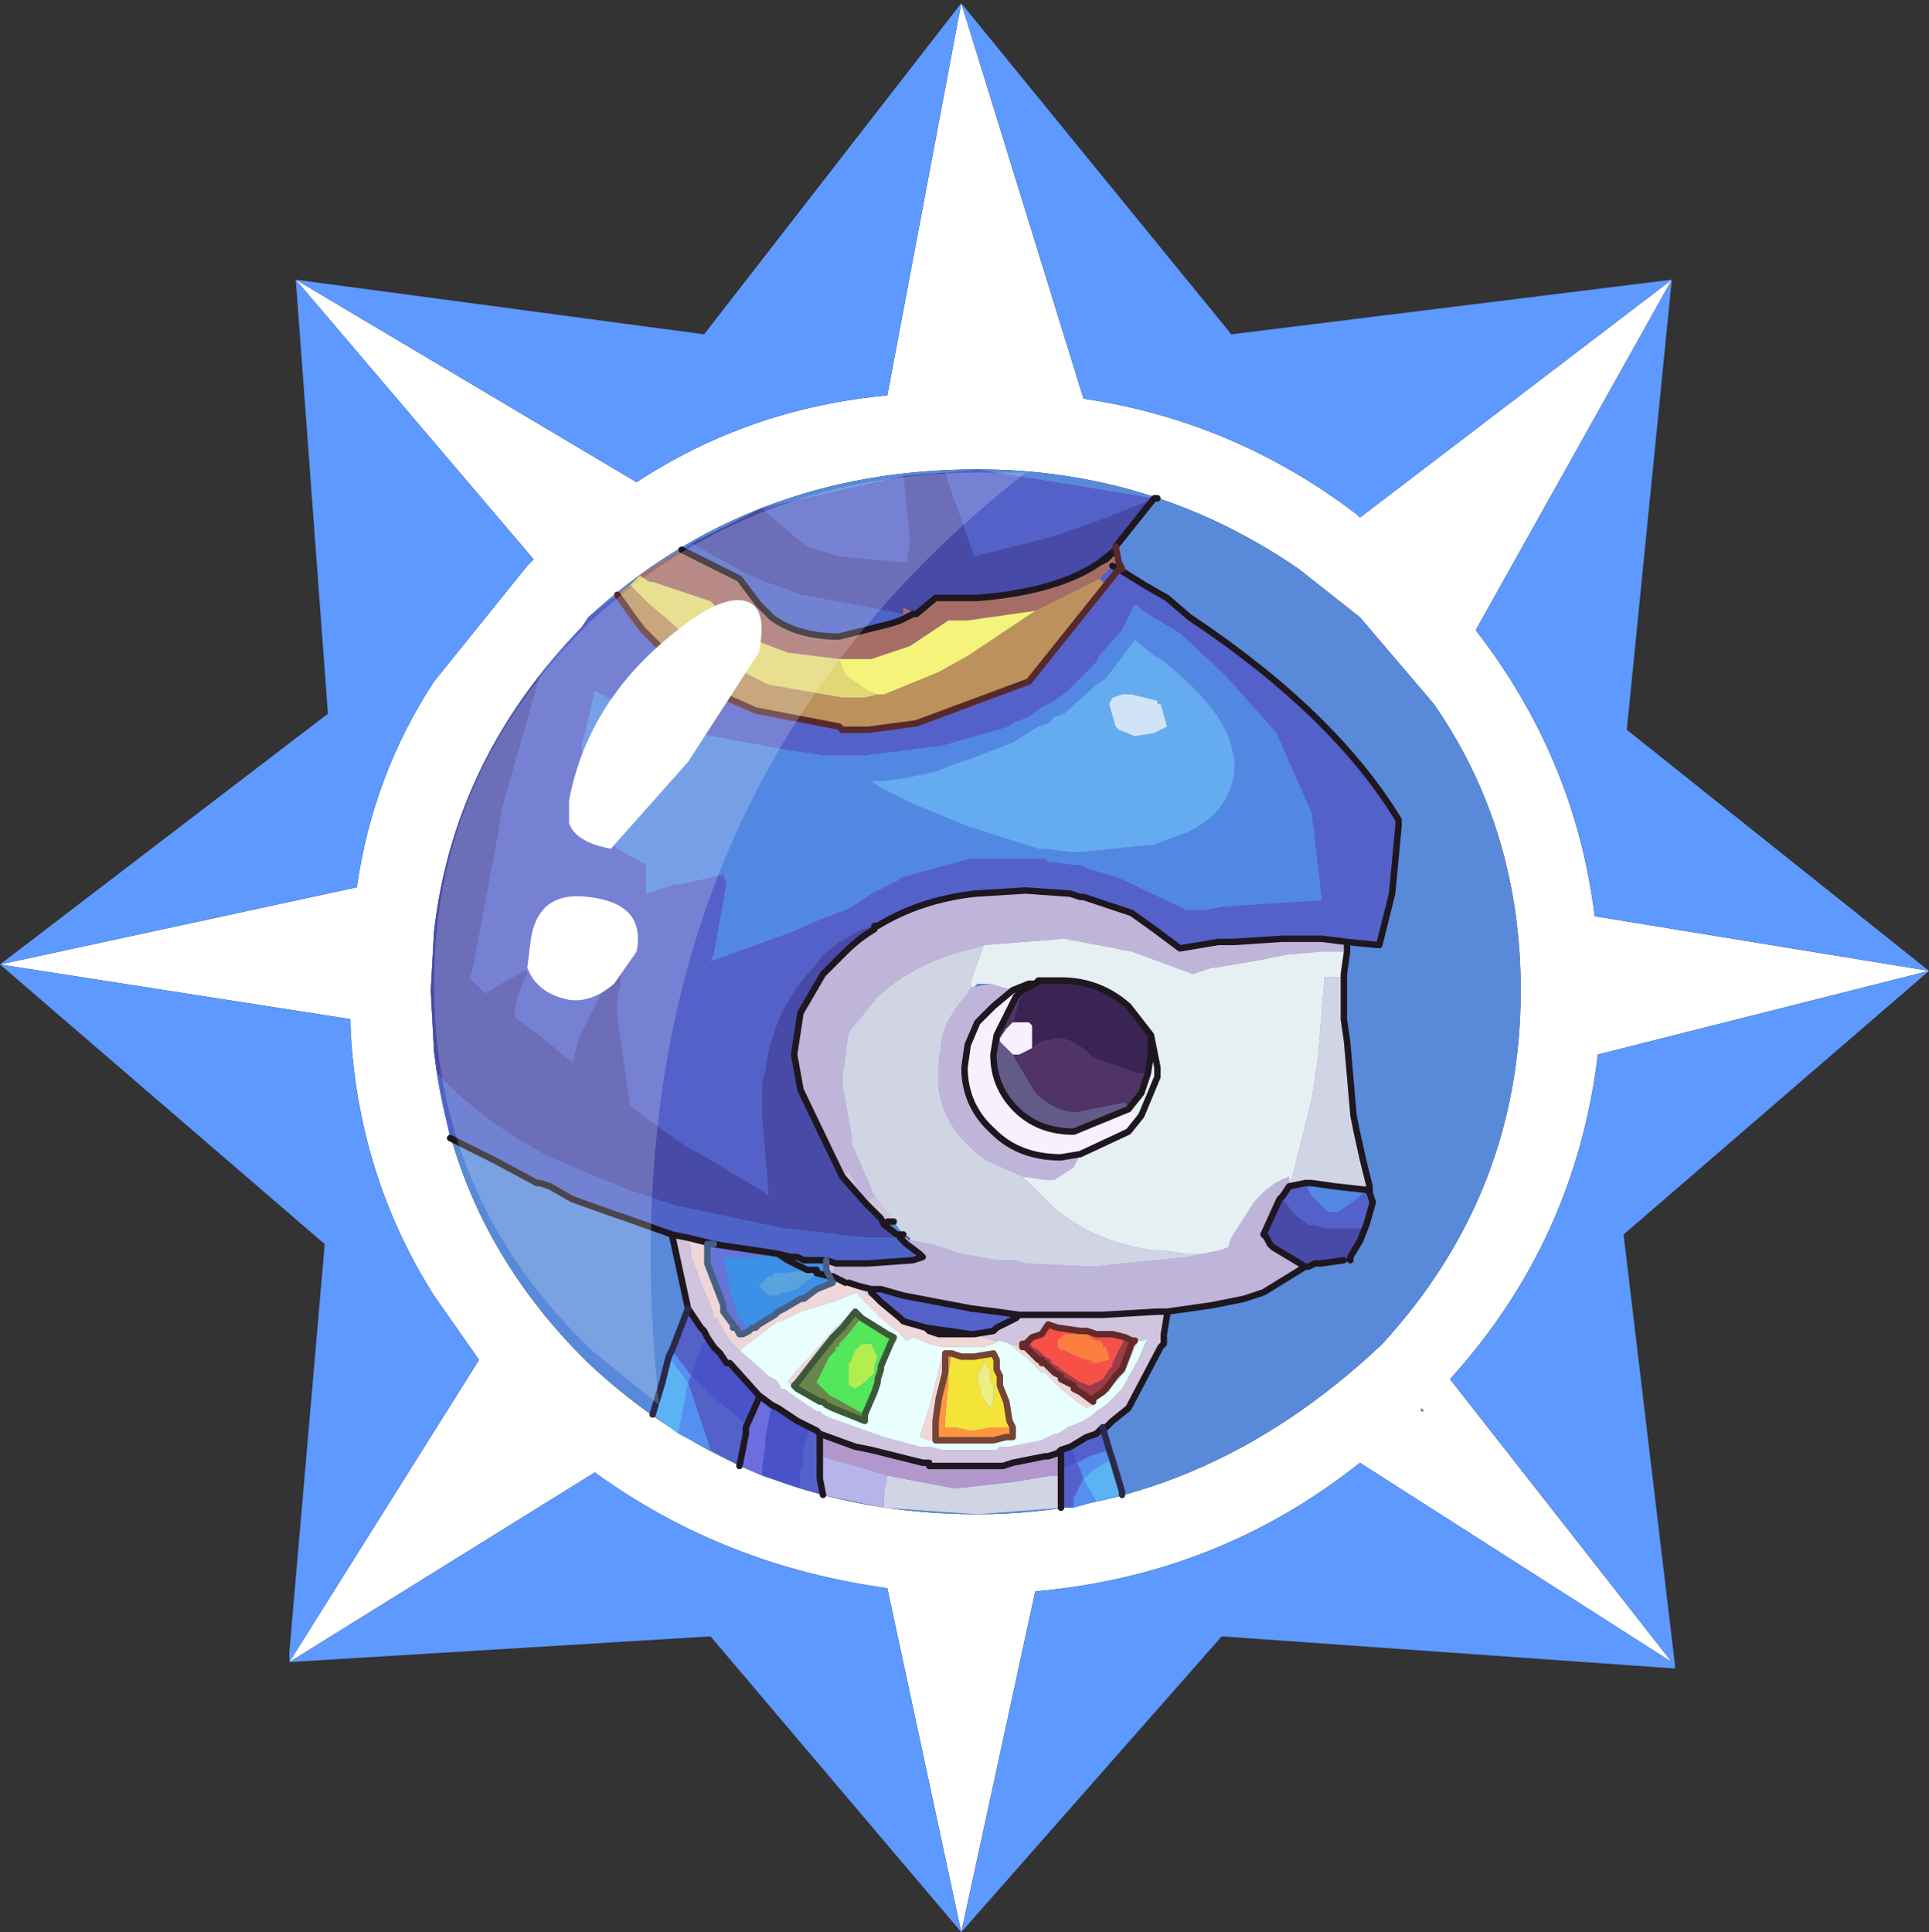 <?xml version="1.0" encoding="UTF-8" standalone="no"?>
<svg xmlns:ffdec="https://www.free-decompiler.com/flash" xmlns:xlink="http://www.w3.org/1999/xlink" ffdec:objectType="frame" height="30.05px" width="30.0px" xmlns="http://www.w3.org/2000/svg">
  <rect width="100%" height="100%" fill="#333333" stroke="none"/>
  <g transform="matrix(1.0, 0.0, 0.0, 1.0, 0.0, 0.0)">
    <use ffdec:characterId="1" height="30.0" transform="matrix(1.0, 0.0, 0.0, 1.0, 0.0, 0.0)" width="30.0" xlink:href="#shape0"/>
    <use ffdec:characterId="3" height="30.0" transform="matrix(1.0, 0.0, 0.0, 1.0, 0.0, 0.05)" width="30.0" xlink:href="#sprite0"/>
  </g>
  <defs>
    <g id="shape0" transform="matrix(1.0, 0.0, 0.0, 1.0, 0.0, 0.0)">
      <path d="M0.0 0.0 L30.0 0.0 30.0 30.0 0.0 30.0 0.0 0.0" fill="#33cc66" fill-opacity="0.0" fill-rule="evenodd" stroke="none"/>
    </g>
    <g id="sprite0" transform="matrix(1.0, 0.0, 0.0, 1.0, 0.0, 0.0)">
      <use ffdec:characterId="2" height="30.0" transform="matrix(1.0, 0.0, 0.0, 1.0, 0.0, 0.0)" width="30.0" xlink:href="#shape1"/>
    </g>
    <g id="shape1" transform="matrix(1.0, 0.0, 0.0, 1.0, 0.0, 0.0)">
      <path d="M22.15 21.9 L22.1 21.9 22.1 21.85 22.15 21.9" fill="url(#gradient0)" fill-rule="evenodd" stroke="none"/>
      <path d="M21.1 7.95 L21.15 8.0 26.0 4.3 22.95 9.75 Q24.5 11.75 24.8 14.2 L30.0 15.05 24.85 16.35 Q24.5 19.25 22.55 21.4 L26.0 25.8 21.15 22.7 Q18.95 24.45 16.1 24.7 L14.95 30.0 13.8 24.65 Q11.25 24.3 9.25 22.85 L4.5 25.8 7.45 21.1 6.75 20.1 Q5.55 18.2 5.45 15.9 L5.45 15.8 0.0 14.95 5.55 13.75 Q5.8 12.0 6.75 10.55 L8.2 8.75 8.3 8.65 4.6 4.3 9.9 7.45 Q11.65 6.3 13.8 6.1 L14.95 0.0 16.85 6.15 Q19.2 6.5 21.1 7.95 M21.15 9.55 L20.2 8.8 Q17.95 7.25 15.2 7.25 11.65 7.25 9.15 9.55 L9.05 9.7 Q7.05 11.75 6.75 14.45 L6.7 15.35 6.75 16.3 Q7.05 19.0 9.0 21.0 L9.15 21.15 Q11.65 23.5 15.2 23.5 18.7 23.5 21.5 20.85 23.65 18.5 23.65 15.35 23.65 12.85 22.3 10.9 L21.15 9.55 M22.15 21.9 L22.1 21.85 22.1 21.9 22.15 21.9" fill="#ffffff" fill-rule="evenodd" stroke="none"/>
      <path d="M21.15 9.55 L22.3 10.9 Q23.65 12.85 23.65 15.35 23.65 18.5 21.5 20.85 18.7 23.5 15.2 23.5 11.65 23.5 9.15 21.15 L9.0 21.0 Q7.05 19.0 6.75 16.3 L6.7 15.35 6.75 14.45 Q7.05 11.75 9.05 9.7 L9.15 9.55 Q11.65 7.25 15.2 7.25 17.95 7.25 20.2 8.8 L21.15 9.55" fill="#598ad9" fill-rule="evenodd" stroke="none"/>
      <path d="M21.1 7.95 Q19.2 6.5 16.85 6.15 L14.95 0.0 13.8 6.1 Q11.65 6.3 9.9 7.45 L4.6 4.3 8.3 8.65 8.2 8.75 6.75 10.55 Q5.8 12.0 5.55 13.75 L0.0 14.95 5.45 15.8 5.45 15.9 Q5.55 18.2 6.75 20.1 L7.45 21.1 4.5 25.8 9.25 22.85 Q11.25 24.3 13.8 24.65 L14.95 30.0 16.1 24.7 Q18.95 24.45 21.15 22.7 L26.0 25.8 22.55 21.4 Q24.5 19.25 24.85 16.35 L30.0 15.05 24.8 14.2 Q24.5 11.75 22.95 9.75 L26.0 4.3 21.15 8.0 21.1 7.95 M25.3 11.3 L30.0 15.05 25.25 19.15 26.05 25.85 26.05 25.9 19.0 25.4 14.95 30.0 11.05 25.4 4.5 25.8 4.5 25.65 5.05 19.3 0.0 14.95 5.1 11.05 4.6 4.3 10.95 5.15 14.95 0.0 19.15 5.15 26.0 4.3 25.3 11.3" fill="#5d99ff" fill-rule="evenodd" stroke="none"/>
      <path d="M17.4 8.8 L17.8 9.05 18.15 9.25 18.5 9.55 Q20.75 11.05 21.75 12.7 L21.75 12.8 21.65 13.85 21.55 14.25 21.5 14.45 21.45 14.65 20.95 14.6 20.55 14.55 20.4 14.55 19.95 14.55 19.2 14.6 19.1 14.6 18.95 14.6 18.35 14.7 17.95 14.4 17.6 14.15 17.3 14.05 16.85 13.9 16.8 13.9 16.65 13.85 15.95 13.8 15.15 13.85 Q14.3 13.95 13.65 14.35 L13.6 14.35 Q13.35 14.4 13.15 14.55 L13.05 14.6 12.8 14.8 12.65 15.0 Q12.15 15.5 11.95 16.3 L11.9 16.6 11.85 16.8 11.85 17.15 11.85 17.3 11.95 18.5 11.95 18.55 11.9 18.5 10.9 17.9 10.7 17.8 10.0 17.3 9.8 17.15 9.6 15.75 9.6 15.45 9.65 15.3 9.65 15.2 9.7 14.8 9.7 14.75 9.45 15.2 9.2 15.7 9.0 16.1 8.9 16.5 8.9 16.45 8.8 16.4 8.75 16.35 8.45 16.1 8.05 15.8 8.0 15.75 8.05 15.45 8.15 15.2 8.2 15.1 8.2 15.05 8.15 15.05 7.7 15.3 7.55 15.4 7.35 15.2 7.3 15.15 7.35 15.05 7.75 12.9 7.8 12.55 8.2 11.15 8.4 10.45 9.05 9.7 9.15 9.55 9.6 9.2 9.85 9.55 10.0 9.75 10.15 9.9 10.2 9.95 10.6 10.35 10.65 10.35 10.85 10.5 11.0 10.65 11.15 10.7 11.3 10.8 11.75 11.0 13.05 11.25 13.1 11.3 13.3 11.3 13.5 11.3 14.25 11.2 16.0 10.55 17.2 9.05 17.4 8.8 17.2 9.05 17.1 8.95 17.3 8.75 17.4 8.8 M21.3 18.5 L21.35 18.65 21.25 19.0 21.15 19.05 20.8 19.05 20.6 19.05 20.45 19.0 20.35 19.0 20.15 18.85 19.95 18.6 19.9 18.6 19.95 18.55 20.05 18.4 20.3 18.35 20.35 18.45 20.4 18.55 20.55 18.7 20.65 18.8 20.8 18.8 21.1 18.6 21.25 18.45 21.3 18.5 M17.15 22.15 L17.25 22.5 16.95 22.6 16.75 22.7 16.65 22.45 16.9 22.3 17.05 22.25 17.15 22.15 M16.7 23.4 L16.5 23.4 16.5 22.9 16.5 22.8 16.75 22.7 16.8 22.8 16.85 22.95 16.8 23.05 16.7 23.25 16.7 23.4 M12.8 23.2 L12.45 23.1 12.45 22.85 12.5 22.7 12.5 22.65 12.5 22.55 12.5 22.5 12.6 22.15 12.7 22.2 12.75 22.25 12.75 22.5 12.75 22.6 12.75 22.7 12.75 22.85 12.75 22.95 12.8 23.2 M11.5 22.75 L11.05 22.5 10.7 21.45 10.75 21.35 10.45 20.95 10.7 20.3 10.8 20.45 10.9 20.6 10.95 20.65 11.0 20.75 10.9 20.9 10.75 21.35 11.05 21.65 11.6 22.1 11.6 22.15 11.6 22.25 11.5 22.75 M20.4 12.6 L19.85 11.35 19.05 10.45 18.35 9.8 17.85 9.5 17.65 9.35 17.45 9.75 17.1 10.15 17.05 10.25 16.9 10.4 16.6 10.7 16.4 10.85 16.2 10.95 16.0 11.1 15.75 11.2 15.7 11.25 14.65 11.55 13.45 11.7 13.4 11.7 12.8 11.7 12.15 11.6 10.8 11.35 10.6 11.3 9.85 11.0 9.25 10.7 9.1 11.35 9.05 11.5 9.05 11.6 Q9.1 12.6 9.5 13.05 L9.6 13.15 10.05 13.4 10.05 13.85 10.5 13.7 10.6 13.7 11.25 13.55 11.3 13.7 11.1 14.8 11.05 14.9 12.3 14.45 12.75 14.25 13.15 14.1 13.25 14.05 13.55 13.85 13.85 13.7 13.95 13.65 14.0 13.6 15.1 13.3 15.55 13.3 16.25 13.3 16.3 13.35 16.7 13.4 16.8 13.4 16.9 13.45 17.4 13.6 18.45 14.1 18.65 14.1 18.75 14.1 19.0 14.05 20.55 13.95 20.55 13.9 20.4 12.6 M14.05 7.35 L14.15 8.35 14.1 8.7 13.05 8.6 12.55 8.45 11.95 7.95 11.85 7.85 14.05 7.35 M17.95 7.7 L17.2 8.0 16.35 8.3 15.15 8.6 14.7 7.3 15.2 7.25 17.95 7.7 M13.7 20.0 L14.05 20.1 15.1 20.3 15.5 20.35 15.85 20.4 15.8 20.45 15.5 20.6 15.45 20.65 15.15 20.7 15.1 20.7 14.4 20.6 14.05 20.5 14.0 20.45 13.7 20.2 13.6 20.1 13.7 20.0" fill="#5461c8" fill-rule="evenodd" stroke="none"/>
      <path d="M20.4 12.6 L20.55 13.9 20.55 13.95 19.0 14.05 18.75 14.1 18.65 14.1 18.45 14.1 17.4 13.6 16.9 13.45 16.8 13.4 16.7 13.4 16.3 13.35 16.25 13.3 15.55 13.3 15.1 13.3 14.0 13.6 13.95 13.65 13.85 13.7 13.55 13.85 13.25 14.05 13.15 14.1 12.75 14.25 12.3 14.45 11.05 14.9 11.1 14.8 11.3 13.7 11.25 13.55 10.6 13.7 10.5 13.7 10.05 13.85 10.05 13.4 9.6 13.15 9.5 13.05 Q9.1 12.6 9.05 11.6 L9.05 11.5 9.1 11.35 9.25 10.7 9.85 11.0 10.6 11.3 10.8 11.35 12.15 11.6 12.8 11.7 13.4 11.7 13.45 11.7 14.65 11.55 15.7 11.25 15.75 11.2 16.0 11.1 16.2 10.95 16.4 10.85 16.6 10.7 16.9 10.4 17.05 10.25 17.1 10.15 17.45 9.75 17.65 9.35 17.85 9.5 18.35 9.8 19.05 10.45 19.85 11.35 20.4 12.6 M20.3 18.35 L20.4 18.35 20.75 18.4 21.2 18.45 21.25 18.45 21.1 18.6 20.8 18.8 20.65 18.8 20.55 18.7 20.4 18.55 20.35 18.45 20.3 18.35 M13.7 12.2 L14.2 12.45 15.05 12.8 16.15 13.15 16.25 13.15 16.65 13.2 16.8 13.2 17.8 13.1 17.9 13.1 18.45 12.9 Q19.2 12.55 19.2 11.8 L19.15 11.55 Q19.0 10.95 18.05 10.2 L17.95 10.15 17.65 9.9 17.35 10.3 17.2 10.5 17.05 10.6 16.55 11.05 16.4 11.1 16.35 11.15 16.3 11.2 16.15 11.25 15.9 11.4 15.75 11.5 15.1 11.75 14.8 11.85 14.55 11.95 14.1 12.05 13.7 12.1 13.55 12.1 13.7 12.2" fill="#5388e2" fill-rule="evenodd" stroke="none"/>
      <path d="M13.6 14.35 L13.65 14.35 Q14.3 13.95 15.15 13.85 L15.95 13.8 16.65 13.85 16.8 13.9 16.85 13.9 17.3 14.05 17.6 14.15 17.95 14.4 18.35 14.7 18.95 14.6 19.1 14.6 19.2 14.6 19.95 14.55 20.4 14.55 20.55 14.55 20.95 14.6 20.95 14.75 20.55 14.75 20.0 14.8 19.5 14.9 18.9 15.0 18.85 15.0 18.55 15.1 17.6 14.75 16.55 14.55 15.3 14.65 15.15 14.7 Q14.25 14.9 13.65 15.45 L13.45 15.7 13.2 16.0 13.1 16.7 13.1 16.8 13.25 17.65 13.25 17.75 13.6 18.55 13.45 18.65 13.2 18.15 13.1 18.25 13.05 18.15 12.45 16.9 12.35 16.35 12.45 15.7 12.8 15.1 13.15 14.75 Q13.35 14.55 13.6 14.4 L13.6 14.35 M20.3 19.65 L19.65 20.05 19.35 20.15 18.85 20.25 18.15 20.35 18.0 20.35 17.15 20.4 16.4 20.4 15.85 20.4 15.5 20.35 15.1 20.3 14.05 20.1 13.7 20.0 13.55 20.0 13.35 19.95 13.2 19.9 13.15 19.9 12.95 19.8 12.95 19.75 13.0 19.6 13.4 19.6 13.5 19.6 14.2 19.55 14.35 19.5 14.3 19.45 14.1 19.3 14.0 19.2 14.0 19.15 14.1 19.2 14.15 19.25 14.2 19.25 14.5 19.3 14.95 19.45 15.5 19.55 15.8 19.55 15.95 19.6 17.0 19.65 17.95 19.55 18.0 19.55 18.45 19.5 18.7 19.45 18.95 19.4 19.1 19.35 19.15 19.2 19.5 18.65 Q19.75 18.35 20.05 18.25 L20.05 18.35 20.05 18.4 19.95 18.55 19.9 18.6 19.65 19.15 19.7 19.2 19.75 19.3 19.8 19.35 20.3 19.65 M15.4 15.25 L15.75 15.35 15.45 15.6 15.2 15.85 15.05 16.2 15.0 16.55 Q15.0 17.15 15.45 17.55 15.85 17.95 16.5 17.95 L16.8 17.9 16.7 18.1 16.4 18.3 16.25 18.3 15.9 18.25 15.35 18.0 Q14.7 17.55 14.6 16.9 L14.6 16.7 14.6 16.45 14.65 16.1 Q14.7 15.8 15.05 15.4 L15.1 15.3 15.15 15.3 15.4 15.25" fill="#bfb5d8" fill-rule="evenodd" stroke="none"/>
      <path d="M20.95 14.75 L20.9 15.1 20.9 15.15 20.6 15.15 20.5 16.4 20.4 17.05 20.1 18.25 20.05 18.35 20.05 18.25 Q19.75 18.35 19.5 18.65 L19.15 19.2 19.1 19.35 18.95 19.4 18.7 19.45 18.45 19.45 18.1 19.4 17.95 19.4 Q16.9 19.25 16.25 18.6 L15.9 18.25 16.25 18.3 16.4 18.3 16.7 18.1 16.8 17.9 17.55 17.55 17.75 17.3 18.0 16.7 18.0 16.6 18.0 16.55 17.9 16.05 18.0 16.55 18.0 16.6 18.0 16.7 17.75 17.3 17.55 17.2 17.75 16.95 17.85 16.65 17.9 16.35 17.9 16.05 17.55 15.6 Q17.1 15.2 16.5 15.2 L16.15 15.2 16.1 15.25 16.0 15.25 15.75 15.35 15.4 15.25 15.35 15.25 15.2 15.25 15.15 15.3 15.1 15.3 15.1 15.2 15.3 14.65 16.55 14.55 17.6 14.75 18.55 15.1 18.85 15.0 18.9 15.0 19.5 14.9 20.0 14.8 20.55 14.75 20.95 14.75" fill="#e6f0f2" fill-rule="evenodd" stroke="none"/>
      <path d="M20.9 15.15 L20.9 15.8 20.95 16.15 21.05 17.3 21.1 17.55 21.2 18.0 21.3 18.4 21.3 18.5 21.25 18.45 21.2 18.45 20.75 18.4 20.4 18.35 20.3 18.35 20.05 18.4 20.05 18.35 20.1 18.25 20.4 17.05 20.5 16.4 20.6 15.15 20.9 15.15 M16.5 23.4 L15.2 23.5 13.75 23.4 13.75 23.3 13.75 23.15 13.8 22.9 14.85 23.1 15.75 23.0 16.35 22.9 16.5 22.9 16.5 23.4 M15.1 15.3 L15.05 15.4 Q14.7 15.8 14.65 16.1 L14.6 16.45 14.6 16.7 14.6 16.9 Q14.7 17.55 15.35 18.0 L15.9 18.25 16.25 18.6 Q16.9 19.25 17.95 19.4 L18.1 19.4 18.45 19.45 18.7 19.45 18.45 19.5 18.0 19.55 17.95 19.55 17.0 19.65 15.95 19.6 15.8 19.55 15.5 19.55 14.95 19.45 14.5 19.3 14.2 19.25 14.15 19.25 14.15 19.2 14.05 19.15 13.9 18.95 13.75 18.75 13.6 18.55 13.25 17.75 13.25 17.65 13.1 16.8 13.1 16.7 13.2 16.0 13.45 15.7 13.65 15.45 Q14.25 14.9 15.15 14.7 L15.3 14.65 15.1 15.2 15.1 15.3" fill="#d1d4e2" fill-rule="evenodd" stroke="none"/>
      <path d="M8.4 10.45 L8.2 11.15 7.8 12.55 7.75 12.9 7.35 15.05 7.3 15.15 7.35 15.2 7.55 15.4 7.7 15.3 8.15 15.05 8.2 15.05 8.2 15.1 8.15 15.2 8.05 15.45 8.0 15.75 8.05 15.8 8.45 16.1 8.75 16.35 8.8 16.4 8.9 16.45 8.9 16.5 9.0 16.1 9.2 15.7 9.45 15.2 9.7 14.75 9.7 14.8 9.65 15.2 9.65 15.3 9.6 15.45 9.6 15.75 9.8 17.15 10.0 17.3 10.7 17.8 10.9 17.9 11.9 18.5 11.95 18.55 11.95 18.5 11.85 17.3 11.85 17.15 11.85 16.8 11.9 16.6 11.95 16.3 Q12.15 15.5 12.65 15.0 L12.8 14.8 13.05 14.6 13.15 14.55 Q13.35 14.4 13.6 14.35 L13.6 14.4 Q13.35 14.55 13.15 14.75 L12.8 15.1 12.45 15.7 12.35 16.35 12.45 16.9 13.05 18.15 13.1 18.25 13.45 18.65 13.5 18.7 13.6 18.8 13.7 18.9 13.75 19.0 13.95 19.15 14.0 19.15 14.0 19.2 13.9 19.2 13.55 19.2 13.45 19.2 12.15 19.05 10.5 18.7 9.75 18.45 8.55 17.95 Q7.5 17.4 6.8 16.65 L6.75 16.3 6.7 15.35 6.75 14.45 Q7.0 12.25 8.4 10.45 M21.25 19.0 L21.15 19.25 21.0 19.5 21.0 19.55 20.9 19.55 20.55 19.6 20.45 19.6 20.35 19.65 20.3 19.65 19.8 19.35 19.75 19.3 19.7 19.2 19.65 19.15 19.9 18.6 19.95 18.6 20.15 18.85 20.35 19.0 20.45 19.0 20.6 19.05 20.8 19.05 21.15 19.05 21.25 19.0 M11.85 7.85 L11.95 7.95 12.55 8.45 13.05 8.6 14.1 8.7 14.15 8.35 14.05 7.35 14.7 7.3 15.15 8.6 16.35 8.3 17.2 8.0 17.95 7.7 17.55 8.2 17.35 8.45 17.35 8.5 17.1 8.7 Q16.45 9.15 15.2 9.25 L14.75 9.25 14.55 9.25 14.25 9.5 14.05 9.4 14.05 9.5 12.45 9.2 11.9 9.0 11.55 8.85 10.75 8.4 11.85 7.85 M18.0 7.7 L17.95 7.7 18.0 7.7" fill="#474aa6" fill-rule="evenodd" stroke="none"/>
      <path d="M13.7 12.2 L13.55 12.1 13.7 12.1 14.1 12.05 14.55 11.95 14.8 11.85 15.1 11.75 15.75 11.5 15.9 11.4 16.15 11.25 16.3 11.2 16.35 11.15 16.4 11.1 16.55 11.05 17.05 10.6 17.2 10.5 17.35 10.3 17.65 9.9 17.95 10.15 18.05 10.2 Q19.0 10.95 19.15 11.55 L19.2 11.8 Q19.2 12.55 18.45 12.9 L17.9 13.1 17.8 13.1 16.8 13.2 16.65 13.2 16.25 13.15 16.15 13.15 15.05 12.8 14.2 12.45 13.7 12.2 M17.6 10.75 L17.45 10.75 17.3 10.8 17.25 10.9 17.35 11.25 17.4 11.3 17.65 11.4 17.95 11.35 18.15 11.25 18.05 10.9 18.0 10.9 18.0 10.85 17.6 10.75" fill="#65abf0" fill-rule="evenodd" stroke="none"/>
      <path d="M14.05 9.5 L14.05 9.4 14.25 9.5 14.55 9.25 14.75 9.25 15.2 9.25 Q16.45 9.15 17.1 8.7 L17.35 8.5 17.35 8.45 17.4 8.7 17.3 8.75 17.1 8.95 16.1 9.45 15.05 9.6 14.9 9.6 14.75 9.6 14.15 10.0 13.55 10.2 13.2 10.2 13.15 10.2 13.05 10.2 12.25 10.1 11.6 9.85 11.35 9.65 11.2 9.55 11.2 9.45 11.05 9.3 10.15 9.0 10.1 9.0 9.95 8.9 10.6 8.5 11.5 8.95 11.8 9.35 12.0 9.55 Q12.4 9.85 13.05 9.85 L13.85 9.65 14.0 9.6 14.05 9.5 M14.25 9.5 L14.2 9.5 14.0 9.6 14.2 9.5 14.25 9.5 M17.35 8.5 L17.2 8.65 17.1 8.7 17.2 8.65 17.35 8.5" fill="#a66d66" fill-rule="evenodd" stroke="none"/>
      <path d="M10.45 19.15 L9.75 18.9 9.6 18.85 8.9 18.6 8.55 18.4 8.4 18.35 8.35 18.35 7.7 18.0 7.4 17.85 7.0 17.65 6.8 16.65 Q7.5 17.4 8.55 17.95 L9.75 18.45 10.5 18.7 12.15 19.05 13.45 19.2 13.55 19.2 13.9 19.2 14.0 19.2 14.1 19.3 14.3 19.45 14.35 19.5 14.2 19.55 13.5 19.6 13.4 19.6 13.0 19.6 12.85 19.55 12.5 19.55 12.4 19.5 12.3 19.5 12.1 19.45 11.1 19.3 10.7 19.2 10.45 19.15 M10.75 8.4 L11.55 8.85 11.9 9.0 12.45 9.2 14.05 9.5 14.0 9.6 13.85 9.65 13.05 9.85 Q12.4 9.85 12.0 9.55 L11.8 9.35 11.5 8.95 10.6 8.5 10.75 8.4" fill="#4d63c8" fill-rule="evenodd" stroke="none"/>
      <path d="M13.65 10.75 L13.45 10.8 13.1 10.8 11.95 10.6 11.45 10.35 11.1 10.15 10.95 10.05 10.85 10.0 10.45 9.65 10.4 9.6 10.1 9.35 10.0 9.25 9.8 9.05 9.95 8.9 10.1 9.0 10.15 9.0 11.05 9.3 11.2 9.45 11.2 9.55 11.35 9.65 11.6 9.85 12.25 10.1 13.05 10.2 13.15 10.45 13.5 10.7 13.65 10.75" fill="#e3d775" fill-rule="evenodd" stroke="none"/>
      <path d="M17.2 9.05 L16.0 10.55 14.25 11.2 13.5 11.3 13.3 11.3 13.1 11.3 13.05 11.25 11.75 11.0 11.3 10.8 11.15 10.7 11.0 10.65 10.85 10.5 10.65 10.35 10.6 10.35 10.2 9.95 10.15 9.9 10.0 9.75 9.85 9.55 9.6 9.2 9.8 9.05 10.0 9.25 10.1 9.35 10.4 9.6 10.45 9.65 10.85 10.0 10.95 10.05 11.1 10.15 11.45 10.35 11.95 10.6 13.1 10.8 13.45 10.8 13.65 10.75 13.75 10.75 14.6 10.4 15.05 10.15 16.1 9.45 17.1 8.95 17.2 9.05" fill="#bc915c" fill-rule="evenodd" stroke="none"/>
      <path d="M13.05 10.2 L13.15 10.2 13.2 10.2 13.55 10.2 14.15 10.0 14.75 9.6 14.9 9.6 15.05 9.6 16.1 9.45 15.05 10.15 14.6 10.4 13.75 10.75 13.65 10.75 13.5 10.7 13.15 10.45 13.05 10.2" fill="#f5f37a" fill-rule="evenodd" stroke="none"/>
      <path d="M17.6 10.75 L18.0 10.85 18.0 10.9 18.05 10.9 18.15 11.25 17.95 11.35 17.65 11.4 17.4 11.3 17.35 11.25 17.25 10.9 17.3 10.8 17.45 10.75 17.6 10.75" fill="#d1e3f7" fill-rule="evenodd" stroke="none"/>
      <path d="M17.3 22.65 L17.45 23.15 17.45 23.2 17.05 23.3 16.85 22.95 Q17.05 22.75 17.3 22.65 M10.55 22.25 L10.15 21.95 10.3 21.45 10.4 21.05 10.7 21.45 10.55 22.25" fill="#5bb3f3" fill-rule="evenodd" stroke="none"/>
      <path d="M15.5 16.05 L15.8 15.45 15.85 15.4 15.9 15.35 15.9 15.45 15.85 15.5 15.75 15.85 15.65 15.95 15.55 16.1 15.5 16.05 M16.05 16.25 L16.2 16.15 16.45 16.1 Q16.7 16.1 17.0 16.4 L17.7 16.65 17.85 16.65 17.75 16.95 17.55 17.2 17.5 17.1 16.75 17.25 Q16.4 17.25 16.1 16.95 L15.8 16.45 15.75 16.35 15.85 16.35 16.05 16.25" fill="#503465" fill-rule="evenodd" stroke="none"/>
      <path d="M16.1 15.25 L16.15 15.2 16.5 15.2 Q17.1 15.2 17.55 15.6 L17.9 16.05 17.9 16.35 17.85 16.65 17.7 16.65 17.0 16.4 Q16.7 16.1 16.45 16.1 L16.2 16.15 16.05 16.25 16.05 16.1 16.05 15.95 16.05 15.9 16.0 15.85 15.9 15.85 15.85 15.85 15.75 15.85 15.85 15.5 15.9 15.45 15.9 15.35 16.1 15.25" fill="#392454" fill-rule="evenodd" stroke="none"/>
      <path d="M16.8 17.9 L16.5 17.95 Q15.85 17.95 15.45 17.55 15.0 17.15 15.0 16.55 L15.05 16.2 15.2 15.85 15.45 15.6 15.75 15.35 16.0 15.25 16.1 15.25 15.9 15.35 15.85 15.4 15.8 15.45 15.5 16.05 15.45 16.35 Q15.45 16.85 15.8 17.2 16.15 17.55 16.7 17.55 L17.55 17.2 17.75 17.3 17.55 17.55 16.8 17.9 M15.55 16.1 L15.65 15.95 15.75 15.85 15.85 15.85 15.9 15.85 16.0 15.85 16.05 15.9 16.05 15.95 16.05 16.1 16.05 16.25 15.85 16.35 15.75 16.35 15.55 16.15 15.55 16.1" fill="#f8f0ff" fill-rule="evenodd" stroke="none"/>
      <path d="M15.5 16.05 L15.55 16.1 15.55 16.15 15.75 16.35 15.8 16.45 16.1 16.95 Q16.4 17.25 16.75 17.25 L17.5 17.1 17.55 17.2 16.7 17.55 Q16.15 17.55 15.8 17.2 15.45 16.85 15.45 16.35 L15.5 16.05" fill="#635b87" fill-rule="evenodd" stroke="none"/>
      <path d="M18.15 20.4 L18.1 20.7 18.1 20.85 18.05 20.9 17.55 21.85 17.3 22.05 17.2 22.15 17.15 22.15 17.05 22.25 16.9 22.3 16.65 22.45 16.5 22.5 16.45 22.55 16.3 22.6 16.25 22.6 15.75 22.7 15.6 22.75 15.15 22.75 15.1 22.75 14.75 22.75 14.5 22.75 14.45 22.75 14.45 22.7 14.35 22.7 13.55 22.5 13.3 22.45 12.75 22.25 12.7 22.2 12.6 22.15 12.4 22.05 12.1 21.85 12.0 21.8 11.8 21.65 11.35 21.15 11.3 21.15 11.2 21.0 11.1 20.9 11.0 20.75 10.95 20.65 10.9 20.6 10.8 20.45 10.7 20.3 10.45 19.15 10.7 19.2 10.7 19.25 10.75 19.35 10.75 19.4 10.75 19.5 10.85 19.75 10.9 19.9 11.05 20.25 11.1 20.4 11.1 20.45 11.15 20.45 11.25 20.65 11.35 20.8 11.5 20.95 11.9 21.3 11.95 21.35 12.05 21.4 12.1 21.45 12.15 21.55 12.2 21.55 12.4 21.7 12.7 21.9 12.75 21.9 12.8 21.95 12.9 22.0 13.75 22.3 14.3 22.45 14.35 22.45 14.45 22.45 14.65 22.5 14.7 22.5 14.9 22.5 15.15 22.5 15.5 22.5 15.55 22.45 15.7 22.45 16.2 22.35 16.3 22.3 16.4 22.25 16.45 22.25 16.6 22.15 16.85 22.05 17.0 21.95 17.05 21.9 17.2 21.8 17.25 21.75 17.45 21.55 17.7 21.1 17.85 20.75 17.8 20.8 17.7 20.8 17.6 20.85 17.65 20.8 17.6 20.8 17.5 20.75 17.3 20.7 17.2 20.7 17.05 20.7 16.9 20.65 16.8 20.65 16.45 20.6 16.3 20.55 16.2 20.7 16.05 20.75 16.0 20.8 15.95 20.85 15.9 20.85 15.9 20.9 15.7 20.85 15.55 20.8 15.45 20.8 15.3 20.75 15.15 20.7 15.45 20.65 15.5 20.6 15.8 20.45 15.85 20.4 16.4 20.4 17.15 20.4 18.0 20.35 18.0 20.4 18.15 20.4 M13.0 19.6 L12.95 19.75 12.85 19.7 12.85 19.55 13.0 19.6 M13.2 19.9 L13.35 19.95 13.55 20.0 13.55 20.05 13.6 20.1 13.7 20.2 13.6 20.15 13.5 20.1 13.45 20.05 13.3 19.95 13.25 19.95 13.2 19.9 M13.1 18.25 L13.2 18.15 13.45 18.65 13.6 18.55 13.75 18.75 13.9 18.95 13.8 18.95 13.75 19.0 13.7 18.9 13.6 18.8 13.5 18.7 13.45 18.65 13.1 18.25" fill="#d1c4de" fill-rule="evenodd" stroke="none"/>
      <path d="M12.45 23.1 L11.85 22.9 11.85 22.8 11.9 22.4 11.9 22.3 12.0 21.8 12.1 21.85 12.4 22.05 12.6 22.15 12.5 22.5 12.5 22.55 12.5 22.65 12.5 22.7 12.45 22.85 12.45 23.1 M14.15 19.25 L14.1 19.2 14.0 19.15 14.05 19.15 14.15 19.2 14.15 19.25 M13.55 20.0 L13.7 20.0 13.6 20.1 13.55 20.05 13.55 20.0 M11.0 20.75 L11.1 20.9 11.2 21.0 11.3 21.15 11.35 21.15 11.8 21.65 11.8 21.7 11.6 22.15 11.6 22.1 11.05 21.65 10.75 21.35 10.9 20.9 11.0 20.75 M16.5 22.5 L16.65 22.45 16.75 22.7 16.5 22.8 16.5 22.5" fill="#4a52ca" fill-rule="evenodd" stroke="none"/>
      <path d="M12.85 19.55 L12.85 19.7 12.9 19.8 12.95 19.9 12.7 20.0 12.5 20.15 12.45 20.15 12.2 20.3 12.1 20.35 12.05 20.4 11.8 20.55 11.75 20.6 11.7 20.6 11.65 20.65 11.5 20.45 11.45 20.35 11.45 20.3 11.35 20.0 11.25 19.5 11.45 19.5 11.6 19.5 11.75 19.5 11.85 19.5 11.9 19.5 12.0 19.45 12.1 19.45 12.3 19.5 12.4 19.5 12.5 19.55 12.85 19.55 M12.55 19.7 L12.35 19.6 12.25 19.55 12.1 19.45 12.25 19.55 12.35 19.6 12.55 19.7 12.2 19.75 12.1 19.75 12.05 19.75 12.0 19.8 11.95 19.8 11.8 19.95 11.95 20.1 12.0 20.1 12.1 20.1 12.15 20.05 12.25 20.05 12.4 20.0 12.45 19.95 12.65 19.8 12.7 19.75 12.7 19.7 12.65 19.7 12.6 19.7 12.55 19.7 M12.9 19.8 L12.7 19.75 12.9 19.8" fill="#3c90e6" fill-rule="evenodd" stroke="none"/>
      <path d="M12.95 19.75 L12.95 19.8 13.15 19.9 13.2 19.9 13.25 19.95 13.3 19.95 13.45 20.05 13.5 20.1 13.6 20.15 13.7 20.2 14.0 20.45 14.05 20.5 14.4 20.6 14.45 20.65 14.6 20.7 14.75 20.7 14.95 20.7 15.05 20.7 15.1 20.7 15.15 20.7 15.3 20.75 15.45 20.8 15.55 20.8 15.45 20.85 15.3 20.9 15.15 20.9 15.05 20.9 14.65 20.9 14.45 20.85 14.2 20.75 14.1 20.8 13.95 20.65 13.7 20.45 13.65 20.4 13.5 20.25 13.35 20.1 13.35 20.05 13.2 20.1 12.95 20.2 12.45 20.35 12.15 20.5 12.1 20.5 11.9 20.65 11.5 20.95 11.35 20.8 11.25 20.65 11.15 20.45 11.1 20.45 11.1 20.4 11.05 20.25 10.9 19.9 10.85 19.75 10.75 19.5 10.75 19.4 10.75 19.35 10.7 19.25 10.7 19.2 11.1 19.3 11.0 19.3 11.0 19.4 11.0 19.5 11.0 19.6 11.25 20.25 11.25 20.35 11.4 20.55 11.4 20.6 11.45 20.6 11.5 20.7 11.55 20.7 11.65 20.65 11.7 20.6 11.75 20.6 11.8 20.55 12.05 20.4 12.1 20.35 12.2 20.3 12.45 20.15 12.5 20.15 12.7 20.0 12.95 19.9 12.9 19.8 12.85 19.7 12.95 19.75 M12.95 19.8 L12.9 19.8 12.95 19.8 M17.7 20.8 L17.5 21.25 17.4 21.4 17.3 21.5 17.25 21.6 17.2 21.55 17.35 21.35 17.45 21.25 17.6 20.85 17.7 20.8 M17.0 21.75 L17.0 21.8 16.9 21.85 16.75 21.75 16.5 21.55 16.25 21.3 16.2 21.3 16.0 21.1 15.7 20.85 15.9 20.9 15.95 20.9 16.15 21.1 16.2 21.1 16.2 21.15 16.25 21.15 16.3 21.2 16.4 21.3 16.5 21.35 16.5 21.4 16.7 21.5 16.7 21.55 16.8 21.6 17.0 21.75 M12.35 21.5 L12.25 21.45 12.4 21.25 12.55 21.1 12.9 20.7 12.95 20.65 13.1 20.5 13.3 20.35 13.1 20.6 13.0 20.7 12.95 20.75 12.75 21.0 12.4 21.45 12.35 21.5 M14.55 22.35 L14.45 22.35 14.3 22.3 14.45 21.85 14.65 21.05 14.7 21.05 14.7 21.3 14.65 21.5 14.6 21.7 14.55 22.05 14.55 22.35" fill="#f0d7d7" fill-rule="evenodd" stroke="none"/>
      <path d="M12.55 19.7 L12.6 19.7 12.65 19.7 12.7 19.7 12.7 19.75 12.65 19.8 12.45 19.95 12.4 20.0 12.25 20.05 12.15 20.05 12.1 20.1 12.0 20.1 11.95 20.1 11.8 19.95 11.95 19.8 12.0 19.8 12.05 19.75 12.1 19.75 12.2 19.75 12.55 19.7" fill="#5aa2dd" fill-rule="evenodd" stroke="none"/>
      <path d="M18.15 20.35 L18.15 20.4 18.0 20.4 18.0 20.35 18.15 20.35 M11.5 20.95 L11.9 20.65 12.1 20.5 12.15 20.5 12.45 20.35 12.95 20.2 13.2 20.1 13.35 20.05 13.35 20.1 13.5 20.25 13.65 20.4 13.7 20.45 13.95 20.65 14.1 20.8 14.2 20.75 14.45 20.85 14.65 20.9 15.05 20.9 15.15 20.9 15.3 20.9 15.45 20.85 15.55 20.8 15.7 20.85 16.0 21.1 16.2 21.3 16.25 21.3 16.5 21.55 16.75 21.75 16.9 21.85 17.0 21.8 17.0 21.75 17.0 21.7 17.15 21.6 17.2 21.55 17.25 21.6 17.3 21.5 17.4 21.4 17.5 21.25 17.7 20.8 17.8 20.8 17.85 20.75 17.7 21.1 17.45 21.55 17.25 21.75 17.2 21.8 17.05 21.9 17.0 21.95 16.85 22.05 16.6 22.15 16.45 22.25 16.4 22.25 16.3 22.3 16.2 22.35 15.7 22.45 15.55 22.45 15.5 22.5 15.15 22.5 14.9 22.5 14.7 22.5 14.65 22.5 14.45 22.45 14.35 22.45 14.3 22.45 13.75 22.3 12.9 22.0 12.8 21.95 12.75 21.9 12.7 21.9 12.4 21.7 12.2 21.55 12.15 21.55 12.1 21.45 12.05 21.4 11.95 21.35 11.9 21.3 11.5 20.95 M13.4 20.45 L13.3 20.35 13.1 20.5 12.95 20.65 12.9 20.7 12.55 21.1 12.4 21.25 12.25 21.45 12.35 21.5 12.4 21.55 12.75 21.75 12.8 21.75 12.85 21.8 12.95 21.85 13.45 22.05 13.45 21.95 13.6 21.6 13.65 21.45 13.65 21.4 13.7 21.25 13.7 21.2 13.85 20.85 13.9 20.75 13.8 20.7 13.4 20.45 M15.75 22.15 L15.7 22.05 15.65 21.75 15.55 21.5 15.55 21.4 15.55 21.35 15.5 21.25 15.5 21.2 15.5 21.1 15.45 21.0 15.15 21.05 15.05 21.05 14.95 21.05 14.8 21.0 14.7 21.0 14.7 21.05 14.65 21.05 14.45 21.85 14.3 22.3 14.45 22.35 14.55 22.35 14.65 22.35 14.75 22.35 15.1 22.35 15.15 22.35 15.3 22.35 15.45 22.35 15.65 22.3 15.75 22.3 15.75 22.25 15.75 22.15" fill="#e9fffd" fill-rule="evenodd" stroke="none"/>
      <path d="M13.3 20.35 L13.4 20.45 13.35 20.5 13.15 20.75 13.05 20.85 13.05 20.9 13.0 20.9 13.0 20.95 12.9 21.05 12.8 21.25 12.7 21.45 12.8 21.55 12.85 21.6 12.9 21.65 13.0 21.7 13.45 21.95 13.45 22.05 12.95 21.85 12.85 21.8 12.8 21.75 12.75 21.75 12.4 21.55 12.35 21.5 12.4 21.45 12.75 21.0 12.95 20.75 13.0 20.7 13.1 20.6 13.3 20.35" fill="#69874a" fill-rule="evenodd" stroke="none"/>
      <path d="M13.4 20.85 L13.45 20.85 13.55 20.85 13.65 21.05 13.6 21.2 13.6 21.3 13.5 21.4 13.45 21.45 13.3 21.55 13.2 21.5 13.2 21.4 13.2 21.35 13.2 21.15 13.25 21.1 13.25 21.05 13.3 20.95 13.35 20.9 13.4 20.85" fill="#b2ee50" fill-rule="evenodd" stroke="none"/>
      <path d="M13.4 20.45 L13.8 20.7 13.9 20.75 13.85 20.85 13.7 21.2 13.7 21.25 13.65 21.4 13.65 21.45 13.6 21.6 13.45 21.95 13.0 21.7 12.9 21.65 12.85 21.6 12.8 21.55 12.7 21.45 12.8 21.25 12.9 21.05 13.0 20.95 13.0 20.9 13.05 20.9 13.05 20.85 13.15 20.75 13.35 20.5 13.4 20.45 M13.4 20.85 L13.35 20.9 13.3 20.95 13.25 21.05 13.25 21.1 13.2 21.15 13.2 21.35 13.2 21.4 13.2 21.5 13.3 21.55 13.45 21.45 13.5 21.4 13.6 21.3 13.6 21.2 13.65 21.05 13.55 20.85 13.45 20.85 13.4 20.85" fill="#54e75b" fill-rule="evenodd" stroke="none"/>
      <path d="M15.1 20.7 L15.05 20.7 14.95 20.7 14.75 20.7 14.6 20.7 14.45 20.65 14.4 20.6 15.1 20.7 M12.75 22.25 L13.3 22.45 13.55 22.5 14.35 22.7 14.45 22.7 14.45 22.75 14.5 22.75 14.75 22.75 15.1 22.75 15.15 22.75 15.6 22.75 15.75 22.7 16.25 22.6 16.3 22.6 16.45 22.55 16.5 22.5 16.5 22.8 16.5 22.9 16.35 22.9 15.75 23.0 14.85 23.1 13.8 22.9 13.3 22.75 12.75 22.6 12.75 22.5 12.75 22.25" fill="#b297cc" fill-rule="evenodd" stroke="none"/>
      <path d="M14.8 21.0 L14.95 21.05 15.05 21.05 15.15 21.05 15.45 21.0 15.5 21.1 15.5 21.2 15.5 21.25 15.55 21.35 15.55 21.4 15.55 21.5 15.65 21.75 15.7 22.05 15.75 22.15 15.65 22.15 15.6 22.15 15.4 22.15 15.15 22.2 15.1 22.2 14.85 22.15 14.7 22.15 14.7 22.0 14.75 21.45 14.75 21.3 14.8 21.0 M15.35 21.15 L15.3 21.15 15.25 21.25 15.2 21.35 15.2 21.4 15.25 21.55 15.25 21.65 15.4 21.85 15.45 21.75 15.45 21.55 15.45 21.45 15.4 21.45 15.4 21.4 15.4 21.3 15.4 21.25 15.35 21.2 15.35 21.15" fill="#f4e437" fill-rule="evenodd" stroke="none"/>
      <path d="M14.8 21.0 L14.75 21.3 14.75 21.45 14.7 22.0 14.7 22.15 14.85 22.15 15.1 22.2 15.15 22.2 15.4 22.15 15.6 22.15 15.65 22.15 15.75 22.15 15.75 22.25 15.75 22.3 15.65 22.3 15.45 22.35 15.3 22.35 15.15 22.35 15.1 22.35 14.75 22.35 14.65 22.35 14.55 22.35 14.55 22.05 14.6 21.7 14.65 21.5 14.7 21.3 14.7 21.05 14.7 21.0 14.8 21.0" fill="#ff9441" fill-rule="evenodd" stroke="none"/>
      <path d="M12.1 19.45 L12.0 19.45 11.9 19.5 11.85 19.5 11.75 19.5 11.6 19.5 11.45 19.5 11.25 19.5 11.35 20.0 11.45 20.3 11.45 20.35 11.5 20.45 11.65 20.65 11.55 20.7 11.5 20.7 11.45 20.6 11.4 20.6 11.4 20.55 11.25 20.35 11.25 20.25 11.0 19.6 11.0 19.5 11.0 19.4 11.0 19.3 11.1 19.3 12.1 19.45" fill="#6674d7" fill-rule="evenodd" stroke="none"/>
      <path d="M17.25 22.5 L17.3 22.65 Q17.05 22.75 16.85 22.95 L17.05 23.3 16.7 23.4 16.7 23.25 16.8 23.05 16.85 22.95 16.8 22.8 16.75 22.7 16.95 22.6 17.25 22.5 M11.05 22.5 L10.55 22.25 10.7 21.45 10.4 21.05 10.45 20.95 10.75 21.35 10.7 21.45 11.05 22.5" fill="#558ff2" fill-rule="evenodd" stroke="none"/>
      <path d="M11.85 22.9 L11.5 22.75 11.6 22.25 11.6 22.15 11.8 21.7 11.8 21.65 12.0 21.8 11.9 22.3 11.9 22.4 11.85 22.8 11.85 22.9" fill="#6c6edf" fill-rule="evenodd" stroke="none"/>
      <path d="M13.75 23.4 L12.8 23.2 12.75 22.95 12.75 22.85 12.75 22.7 12.75 22.6 13.3 22.75 13.8 22.9 13.75 23.15 13.75 23.3 13.75 23.4" fill="#b7b4e9" fill-rule="evenodd" stroke="none"/>
      <path d="M16.0 20.8 L16.05 20.75 16.2 20.7 16.3 20.55 16.45 20.6 16.8 20.65 16.9 20.65 17.05 20.7 17.2 20.7 17.3 20.7 17.5 20.75 17.45 20.85 17.3 21.15 17.3 21.2 17.25 21.25 17.15 21.4 17.05 21.45 16.95 21.5 16.8 21.45 16.65 21.35 16.5 21.25 16.45 21.2 16.35 21.15 16.35 21.1 16.25 21.05 16.2 21.0 16.15 20.95 16.05 20.9 16.0 20.8 M17.6 20.8 L17.65 20.8 17.6 20.85 17.6 20.8 M16.45 20.8 L16.45 20.9 16.5 20.95 16.55 20.95 16.65 21.0 16.75 21.05 16.9 21.1 16.95 21.1 17.0 21.15 17.05 21.15 17.25 21.1 17.25 21.05 17.2 20.9 17.15 20.9 17.15 20.85 17.1 20.8 17.05 20.8 16.95 20.75 16.95 20.7 16.85 20.7 16.8 20.7 16.6 20.7 16.55 20.7 16.5 20.75 16.45 20.8" fill="#f85046" fill-rule="evenodd" stroke="none"/>
      <path d="M17.2 21.55 L17.15 21.6 17.0 21.7 17.0 21.75 16.8 21.6 16.7 21.55 16.7 21.5 16.5 21.4 16.5 21.35 16.4 21.3 16.3 21.2 16.25 21.15 16.2 21.15 16.2 21.1 16.15 21.1 15.95 20.9 15.9 20.9 15.9 20.85 15.95 20.85 16.0 20.8 16.05 20.9 16.15 20.95 16.2 21.0 16.25 21.05 16.35 21.1 16.35 21.15 16.45 21.2 16.5 21.25 16.65 21.35 16.8 21.45 16.95 21.5 17.05 21.45 17.15 21.4 17.25 21.25 17.3 21.2 17.3 21.15 17.45 20.85 17.5 20.75 17.6 20.8 17.6 20.85 17.45 21.25 17.35 21.35 17.2 21.55" fill="#9f3a47" fill-rule="evenodd" stroke="none"/>
      <path d="M15.35 21.15 L15.35 21.2 15.4 21.25 15.4 21.3 15.4 21.4 15.4 21.45 15.45 21.45 15.45 21.55 15.45 21.75 15.4 21.85 15.25 21.65 15.25 21.55 15.2 21.4 15.2 21.35 15.25 21.25 15.3 21.15 15.35 21.15" fill="#ecef84" fill-rule="evenodd" stroke="none"/>
      <path d="M16.45 20.8 L16.5 20.75 16.55 20.7 16.6 20.7 16.8 20.7 16.85 20.7 16.95 20.7 16.95 20.75 17.05 20.8 17.1 20.8 17.15 20.85 17.15 20.9 17.2 20.9 17.25 21.05 17.25 21.1 17.05 21.15 17.0 21.15 16.95 21.1 16.9 21.1 16.75 21.05 16.65 21.0 16.55 20.95 16.5 20.95 16.45 20.9 16.45 20.8" fill="#fb7e3e" fill-rule="evenodd" stroke="none"/>
      <path d="M20.95 14.6 L21.45 14.65 21.5 14.45 21.55 14.25 21.65 13.85 21.75 12.8 21.75 12.7 Q20.75 11.05 18.5 9.55 L18.15 9.25 17.8 9.05 17.4 8.8 17.3 8.75 M13.6 14.35 L13.65 14.35 Q14.3 13.95 15.15 13.85 L15.95 13.8 16.65 13.85 16.8 13.9 16.85 13.9 17.3 14.05 17.6 14.15 17.95 14.4 18.35 14.7 18.95 14.6 19.1 14.6 19.2 14.6 19.95 14.55 20.4 14.55 20.55 14.55 20.95 14.6 20.95 14.75 20.9 15.1 20.9 15.15 20.9 15.8 20.95 16.15 21.05 17.3 21.1 17.55 21.2 18.0 21.3 18.4 21.3 18.5 21.35 18.65 21.25 19.0 21.15 19.25 21.0 19.5 21.0 19.55 M20.9 19.55 L20.55 19.6 20.45 19.6 20.35 19.65 20.3 19.65 19.65 20.05 19.35 20.15 18.85 20.25 18.15 20.35 18.15 20.4 18.1 20.7 18.1 20.85 18.05 20.9 17.55 21.85 17.3 22.05 17.2 22.15 17.15 22.15 17.05 22.25 16.9 22.3 16.65 22.45 16.5 22.5 16.45 22.55 16.3 22.6 16.25 22.6 15.75 22.7 15.6 22.75 15.15 22.75 15.1 22.75 14.75 22.75 14.5 22.75 14.45 22.75 14.45 22.7 14.35 22.7 13.55 22.5 13.3 22.45 12.75 22.25 12.75 22.5 12.75 22.6 12.75 22.7 12.75 22.85 12.75 22.95 12.8 23.2 M10.7 20.3 L10.45 19.15 9.75 18.9 9.6 18.85 8.9 18.6 8.55 18.4 8.4 18.35 8.35 18.35 7.7 18.0 7.4 17.85 7.0 17.65 M20.05 18.4 L20.3 18.35 20.4 18.35 20.75 18.4 21.2 18.45 21.25 18.45 21.3 18.5 M19.9 18.6 L19.65 19.15 19.7 19.2 19.75 19.3 19.8 19.35 20.3 19.65 M14.25 9.5 L14.55 9.25 14.75 9.25 15.2 9.25 Q16.45 9.15 17.1 8.7 L17.35 8.5 17.35 8.45 17.55 8.2 17.95 7.7 18.0 7.7 M10.6 8.5 L11.5 8.95 11.8 9.35 12.0 9.55 Q12.4 9.85 13.05 9.85 L13.85 9.65 14.0 9.6 14.2 9.5 14.25 9.5 M17.1 8.7 L17.2 8.65 17.35 8.5 M16.8 17.9 L16.5 17.95 Q15.85 17.95 15.45 17.55 15.0 17.15 15.0 16.55 L15.05 16.2 15.2 15.85 15.45 15.6 15.75 15.35 16.0 15.25 16.1 15.25 16.15 15.2 16.5 15.2 Q17.1 15.2 17.55 15.6 L17.9 16.05 18.0 16.55 18.0 16.6 18.0 16.7 17.75 17.3 17.55 17.55 16.8 17.9 M15.9 15.35 L16.1 15.25 M15.9 15.35 L15.85 15.4 15.8 15.45 15.5 16.05 15.45 16.35 Q15.45 16.85 15.8 17.2 16.15 17.55 16.7 17.55 L17.55 17.2 17.75 16.95 17.85 16.65 17.9 16.35 17.9 16.05 M14.0 19.15 L14.0 19.2 14.1 19.3 14.3 19.45 14.35 19.5 14.2 19.55 13.5 19.6 13.4 19.6 13.0 19.6 12.85 19.55 12.5 19.55 12.4 19.5 12.3 19.5 12.1 19.45 12.25 19.55 12.35 19.6 12.55 19.7 12.6 19.7 M12.95 19.8 L13.15 19.9 M13.2 19.9 L13.35 19.95 13.55 20.0 13.7 20.0 14.05 20.1 15.1 20.3 15.5 20.35 15.85 20.4 16.4 20.4 17.15 20.4 18.0 20.35 18.15 20.35 M19.9 18.6 L19.95 18.55 20.05 18.4 M13.6 14.4 Q13.35 14.55 13.15 14.75 L12.8 15.1 12.45 15.7 12.35 16.35 12.45 16.9 13.05 18.15 13.1 18.25 13.45 18.65 13.5 18.7 13.6 18.8 13.7 18.9 13.75 19.0 13.95 19.15 14.0 19.15 14.05 19.15 M13.9 18.95 L13.8 18.95 13.75 19.0 M12.65 19.7 L12.7 19.7 12.7 19.75 12.9 19.8 12.95 19.8 M15.15 20.7 L15.1 20.7 15.05 20.7 14.95 20.7 14.75 20.7 14.6 20.7 14.45 20.65 14.4 20.6 14.05 20.5 14.0 20.45 13.7 20.2 13.6 20.1 13.55 20.05 13.55 20.0 M15.1 20.7 L14.4 20.6 M11.1 19.3 L10.7 19.2 10.45 19.15 M10.7 20.3 L10.8 20.45 10.9 20.6 10.95 20.65 11.0 20.75 11.1 20.9 11.2 21.0 11.3 21.15 11.35 21.15 11.8 21.65 12.0 21.8 12.1 21.85 12.4 22.05 12.6 22.15 12.7 22.2 12.75 22.25 M12.1 19.45 L11.1 19.3 M11.5 22.75 L11.6 22.25 11.6 22.15 11.8 21.7 11.8 21.65 M16.5 22.9 L16.5 22.8 16.5 22.5 M15.85 20.4 L15.8 20.45 15.5 20.6 15.45 20.65 15.15 20.7 M16.5 22.9 L16.5 23.4" fill="none" stroke="#1e171f" stroke-linecap="round" stroke-linejoin="round" stroke-width="0.1"/>
      <path d="M17.4 8.8 L17.2 9.05 16.0 10.55 14.25 11.2 13.5 11.3 13.3 11.3 13.1 11.3 13.05 11.25 11.75 11.0 11.3 10.8 11.15 10.7 M11.0 10.65 L10.85 10.5 10.65 10.35 10.6 10.35 10.2 9.95 10.15 9.9 10.0 9.75 9.85 9.55 9.6 9.2 M17.4 8.7 L17.35 8.45 M17.4 8.8 L17.45 8.8 17.4 8.7" fill="none" stroke="#57292b" stroke-linecap="round" stroke-linejoin="round" stroke-width="0.1"/>
      <path d="M17.15 22.15 L17.25 22.5 17.3 22.65 17.45 23.15 17.45 23.2 M10.15 21.95 L10.3 21.45 10.4 21.05 10.45 20.95 10.7 20.3" fill="none" stroke="#2b2949" stroke-linecap="round" stroke-linejoin="round" stroke-width="0.1"/>
      <path d="M12.85 19.7 L12.85 19.55 M12.9 19.8 L12.85 19.7 M11.65 20.65 L11.7 20.6 11.75 20.6 11.8 20.55 12.05 20.4 12.1 20.35 12.2 20.3 12.45 20.15 12.5 20.15 12.7 20.0 12.95 19.9 12.9 19.8 M11.65 20.65 L11.55 20.7 11.5 20.7 11.45 20.6 11.4 20.6 11.4 20.55 11.25 20.35 11.25 20.25 11.0 19.6 11.0 19.5 11.0 19.4 11.0 19.3 11.1 19.3" fill="none" stroke="#485f83" stroke-linecap="round" stroke-linejoin="round" stroke-width="0.1"/>
      <path d="M13.3 20.35 L13.4 20.45 13.8 20.7 13.9 20.75 13.85 20.85 13.7 21.2 13.7 21.25 13.65 21.4 13.65 21.45 13.6 21.6 13.45 21.95 13.45 22.05 12.95 21.85 12.85 21.8 12.8 21.75 12.75 21.75 12.4 21.55 12.35 21.5 12.4 21.45 12.75 21.0 12.95 20.75 13.0 20.7 13.1 20.6 13.3 20.35" fill="none" stroke="#3c5839" stroke-linecap="round" stroke-linejoin="round" stroke-width="0.1"/>
      <path d="M15.75 22.15 L15.7 22.05 15.65 21.75 15.55 21.5 15.55 21.4 15.55 21.35 15.5 21.25 15.5 21.2 15.5 21.1 15.45 21.0 15.15 21.05 15.05 21.05 14.95 21.05 14.8 21.0 14.7 21.0 14.7 21.05 14.7 21.3 14.65 21.5 14.6 21.7 14.55 22.05 14.55 22.35 14.65 22.35 14.75 22.35 15.1 22.35 15.15 22.35 15.3 22.35 15.45 22.35 15.65 22.3 15.75 22.3 15.75 22.25 15.75 22.15" fill="none" stroke="#744435" stroke-linecap="round" stroke-linejoin="round" stroke-width="0.1"/>
      <path d="M17.2 21.55 L17.15 21.6 17.0 21.7 17.0 21.75 16.8 21.6 16.7 21.55 16.7 21.5 16.5 21.4 16.5 21.35 16.4 21.3 16.3 21.2 16.25 21.15 16.2 21.15 16.2 21.1 16.15 21.1 15.95 20.9 15.9 20.9 15.9 20.85 15.95 20.85 16.0 20.8 16.05 20.75 16.2 20.7 16.3 20.55 16.45 20.6 16.8 20.65 16.9 20.65 17.05 20.7 17.2 20.7 17.3 20.7 17.5 20.75 17.6 20.8 17.65 20.8 17.6 20.85 17.45 21.25 17.35 21.35 17.2 21.55 Z" fill="none" stroke="#642929" stroke-linecap="round" stroke-linejoin="round" stroke-width="0.1"/>
      <path d="M9.2 9.6 Q11.7 7.3 15.25 7.3 L15.95 7.3 Q9.25 12.55 10.25 21.8 L9.2 20.95 9.05 20.8 Q6.75 18.5 6.75 15.25 6.75 12.05 9.1 9.7 L9.2 9.6" fill="#ffffff" fill-opacity="0.2" fill-rule="evenodd" stroke="none"/>
      <path d="M10.7 11.8 L9.5 13.15 Q8.95 13.05 8.85 12.75 L8.85 12.4 Q9.15 10.8 10.6 9.7 11.25 9.2 11.6 9.3 11.95 9.4 11.8 10.1 L10.7 11.8 M9.15 13.9 Q10.05 14.0 9.9 14.75 L9.55 15.25 Q9.2 15.55 8.85 15.5 8.35 15.4 8.2 15.0 L8.25 14.6 Q8.35 13.8 9.15 13.9" fill="#ffffff" fill-rule="evenodd" stroke="none"/>
    </g>
    <linearGradient gradientTransform="matrix(0.007, 0.0, 0.0, 0.005, 20.5, 25.9)" gradientUnits="userSpaceOnUse" id="gradient0" spreadMethod="pad" x1="-819.2" x2="819.2">
      <stop offset="0.0" stop-color="#65298e"/>
      <stop offset="1.0" stop-color="#9a6cc5"/>
    </linearGradient>
  </defs>
</svg>
